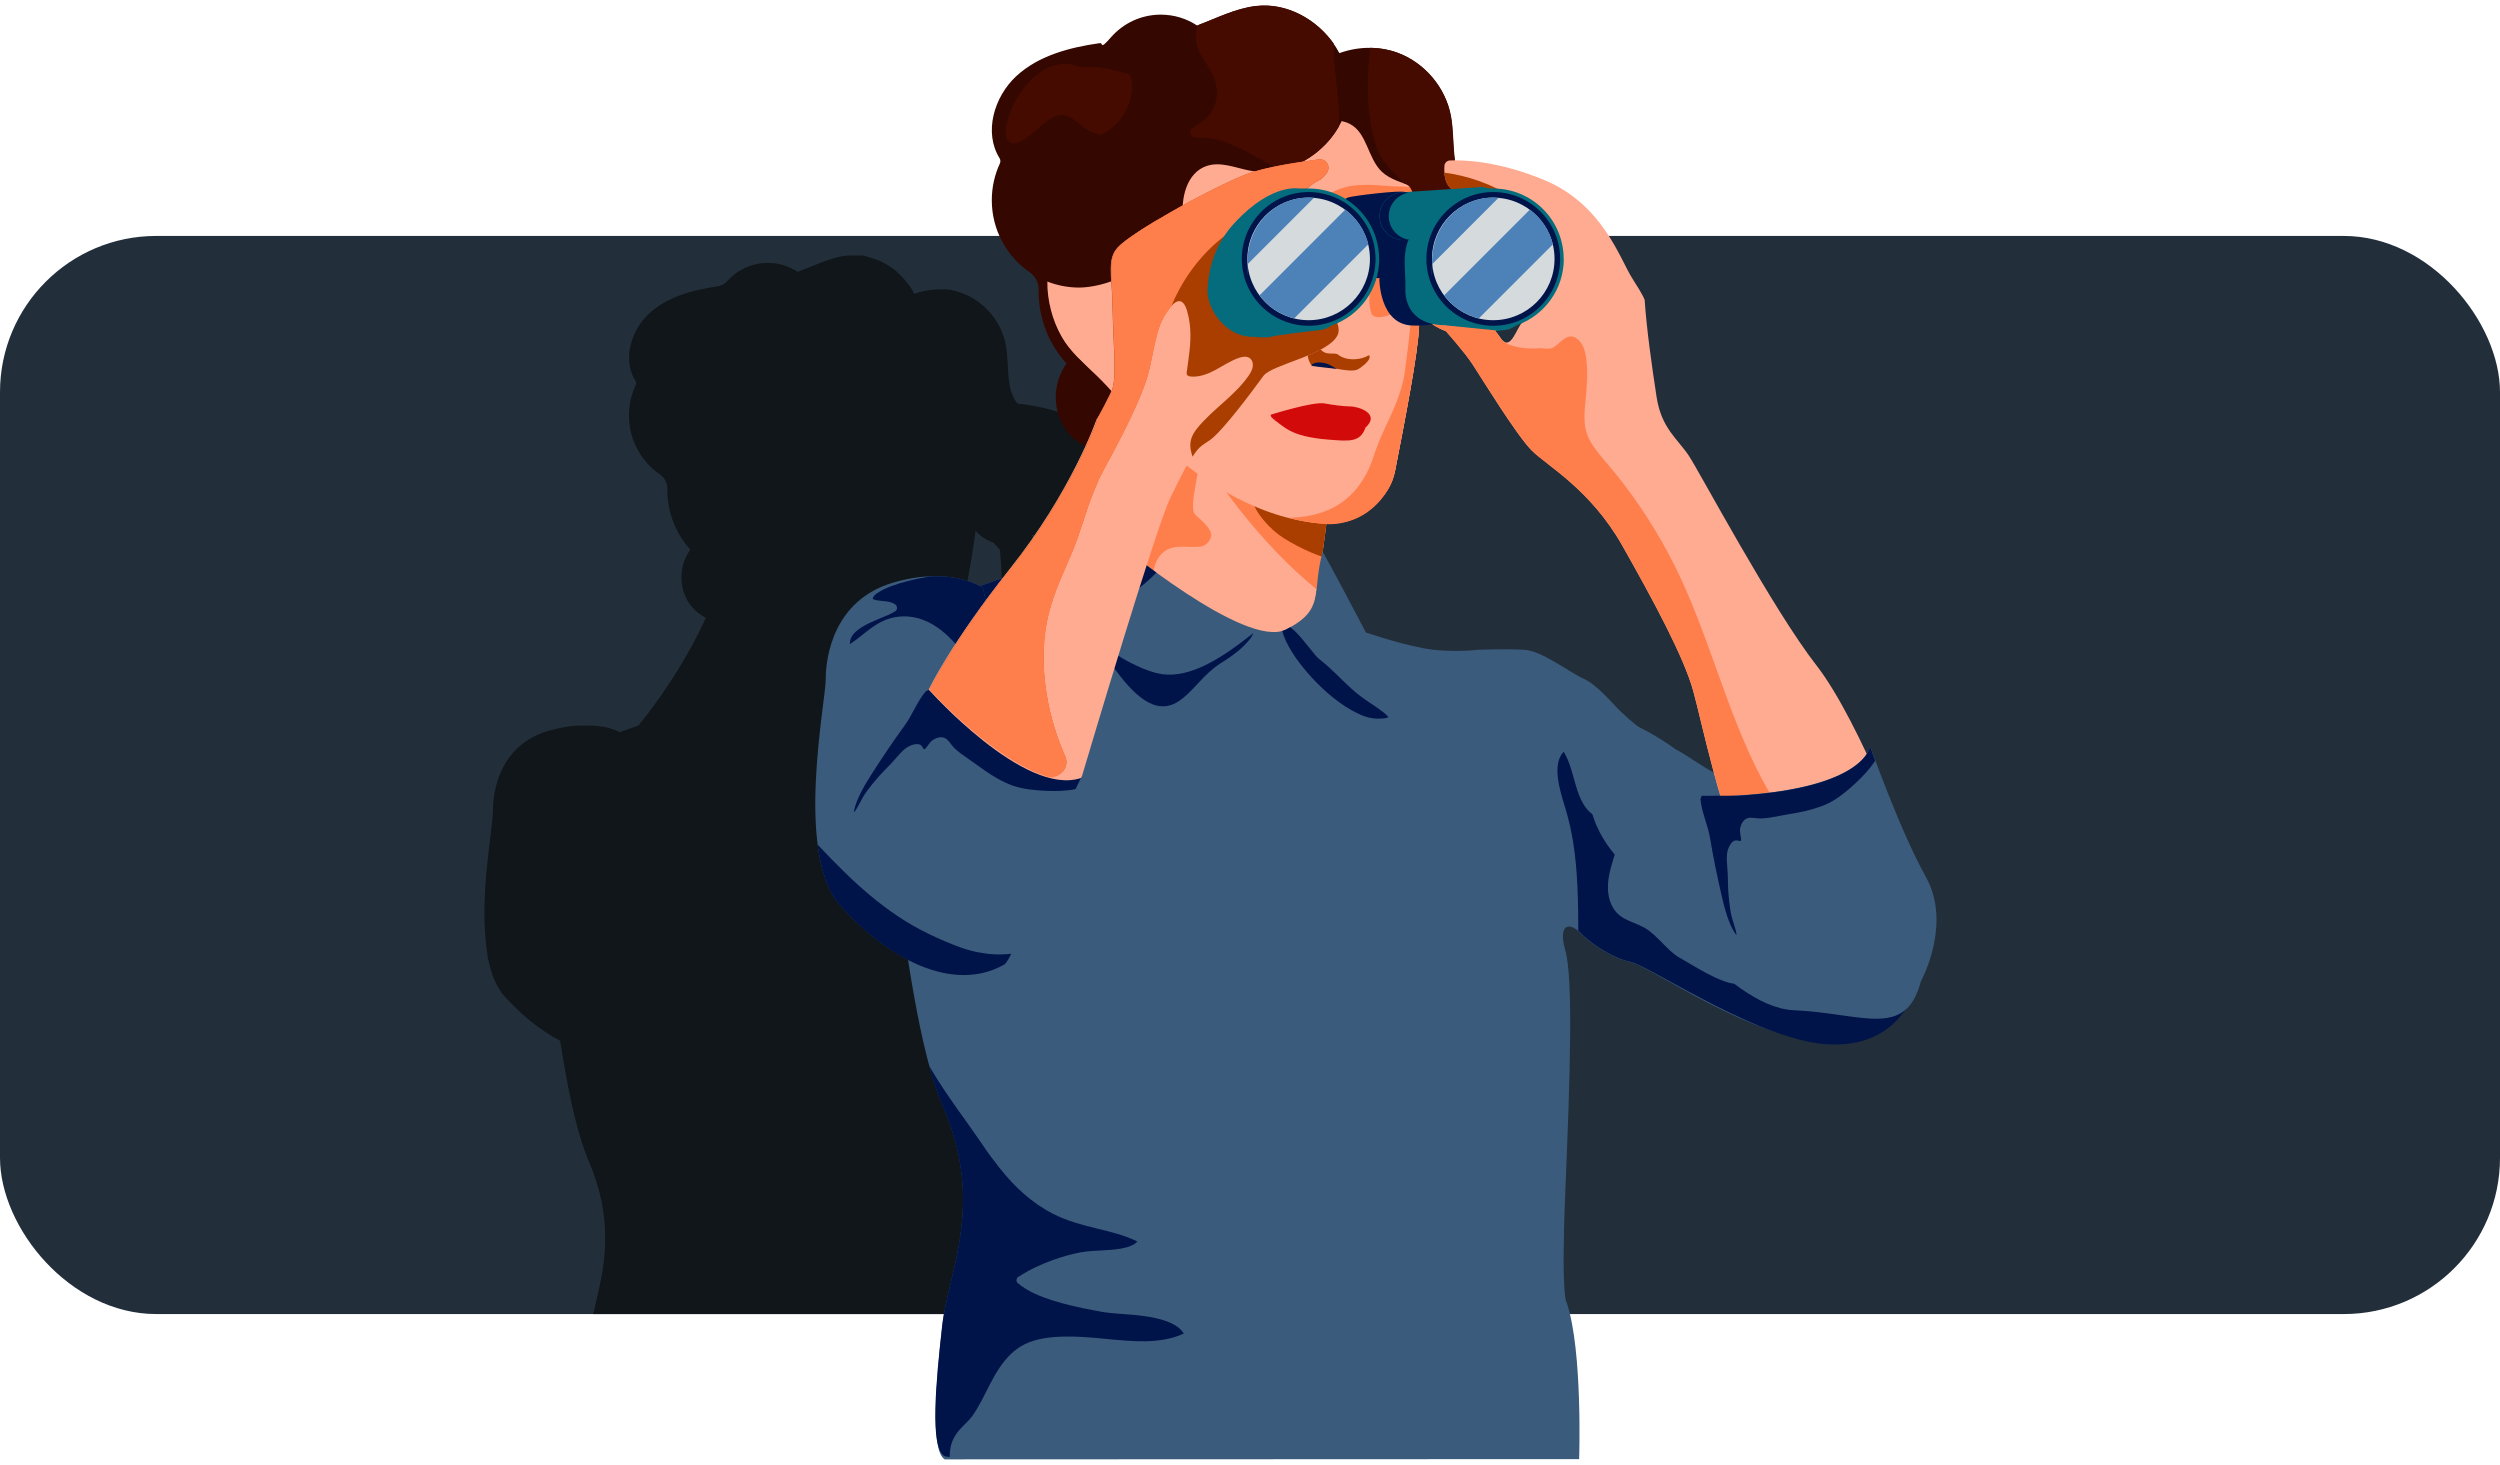 <svg width="128" height="75" viewBox="0 0 128 75" fill="none" xmlns="http://www.w3.org/2000/svg">
<rect y="12.08" width="128" height="55.2" rx="8" fill="#222F3B"/>
<path d="M44.137 13.08C44.162 13.092 44.187 13.092 44.212 13.092C44.224 13.105 44.243 13.104 44.261 13.104C44.286 13.11 44.312 13.123 44.337 13.123C44.355 13.136 44.368 13.135 44.386 13.135C44.43 13.148 44.467 13.154 44.505 13.166C44.523 13.173 44.542 13.185 44.56 13.185C44.585 13.191 44.604 13.197 44.623 13.204C44.641 13.21 44.666 13.223 44.685 13.223C44.704 13.229 44.722 13.242 44.741 13.242C44.766 13.248 44.784 13.266 44.809 13.266C44.828 13.272 44.84 13.285 44.859 13.285C44.884 13.291 44.903 13.31 44.927 13.31C44.946 13.316 44.965 13.329 44.977 13.329C45.002 13.341 45.021 13.347 45.045 13.36C45.064 13.366 45.065 13.366 45.089 13.378L45.164 13.415C45.17 13.422 45.182 13.434 45.195 13.434C45.226 13.453 45.251 13.466 45.276 13.478H45.289C45.425 13.553 45.55 13.633 45.674 13.72C45.706 13.739 45.73 13.764 45.761 13.783L45.774 13.795C45.799 13.814 45.83 13.833 45.855 13.858L45.867 13.87C45.892 13.895 45.923 13.914 45.948 13.945C45.973 13.97 46.004 13.994 46.029 14.019C46.234 14.212 46.415 14.418 46.577 14.648C46.664 14.772 46.745 14.903 46.813 15.04C47.224 14.89 47.666 14.816 48.101 14.816H48.419C48.456 14.828 48.487 14.829 48.524 14.829H48.574C48.605 14.829 48.636 14.84 48.668 14.84C48.686 14.853 48.705 14.853 48.723 14.853C48.754 14.859 48.779 14.871 48.81 14.872C48.835 14.878 48.854 14.89 48.879 14.89C48.903 14.896 48.929 14.909 48.954 14.909C48.985 14.915 49.01 14.934 49.041 14.934C49.059 14.94 49.078 14.952 49.096 14.953C49.146 14.971 49.19 14.984 49.24 15.002C50.385 15.413 51.275 16.465 51.499 17.666C51.685 18.68 51.468 19.875 52.096 20.666C52.849 20.734 53.932 20.933 55.208 21.468C55.22 21.474 55.239 21.487 55.252 21.487H55.27C56.757 21.568 57.983 22.738 58.138 24.212C58.468 24.791 58.687 25.301 58.88 25.6C59.389 26.385 59.396 26.499 59.396 26.502C59.477 27.716 59.694 29.247 59.893 30.566C60.092 31.885 60.777 32.328 61.256 33.049C61.742 33.772 64.785 39.502 66.627 41.867C68.475 44.231 70.759 50.275 71.157 51.519C71.499 52.577 71.873 54.133 70.479 55.315C70.442 55.352 70.404 55.383 70.361 55.415C70.317 55.446 70.279 55.476 70.236 55.507H70.223C70.18 55.538 70.137 55.564 70.093 55.595C70.081 55.608 70.068 55.607 70.068 55.607C70.024 55.638 69.981 55.663 69.937 55.688H69.925C69.876 55.713 69.832 55.744 69.782 55.769L69.876 55.887L69.863 55.974C69.857 55.98 69.844 55.993 69.832 55.993C69.813 56.005 69.794 56.018 69.769 56.031C69.775 56.13 69.776 56.223 69.757 56.31V56.391C69.745 56.397 69.745 56.416 69.745 56.416C69.733 56.428 69.732 56.439 69.732 56.441C69.72 56.453 69.719 56.466 69.719 56.466C69.719 56.477 69.71 56.489 69.708 56.491L69.688 56.509L69.669 56.528L69.651 56.547C69.582 56.616 69.477 56.672 69.328 56.721C69.309 56.734 69.296 56.734 69.278 56.734C69.259 56.746 69.247 56.747 69.228 56.747H69.215C69.197 56.759 69.184 56.758 69.166 56.758H69.153C69.134 56.771 69.122 56.771 69.103 56.771H69.091C69.079 56.783 69.06 56.784 69.042 56.784H68.127C68.015 56.796 67.896 56.796 67.765 56.796C65.332 56.833 61.524 54.481 59.869 53.623C59.844 53.61 59.813 53.591 59.788 53.579C59.769 53.566 59.744 53.56 59.725 53.547C59.719 53.535 59.707 53.535 59.707 53.535C59.688 53.523 59.664 53.517 59.645 53.504H59.626C59.607 53.492 59.594 53.479 59.576 53.479C59.57 53.467 59.552 53.466 59.551 53.466C59.539 53.454 59.532 53.455 59.52 53.455C59.508 53.448 59.49 53.435 59.477 53.435H59.464C59.452 53.423 59.433 53.411 59.415 53.411H59.402L59.302 53.373H59.29C59.259 53.361 59.233 53.348 59.209 53.348C59.035 53.311 58.854 53.249 58.673 53.174C58.58 53.137 58.487 53.093 58.4 53.049C58.35 53.025 58.294 52.994 58.245 52.969C58.096 52.882 57.946 52.795 57.809 52.702C57.766 52.671 57.722 52.639 57.678 52.608C57.417 52.421 57.205 52.234 57.068 52.091C57.049 52.066 57.025 52.047 57.006 52.029C56.645 51.705 56.154 51.724 56.471 52.863C56.764 53.927 56.688 57.319 56.533 61.32V61.345C56.527 61.513 56.514 61.681 56.514 61.849V61.873C56.508 62.035 56.496 62.197 56.496 62.359V62.427C56.489 62.589 56.477 62.751 56.477 62.913V62.932C56.446 63.741 56.427 64.407 56.415 64.96V65.887C56.417 66.59 56.44 67.019 56.466 67.28H30.372C30.399 67.164 30.426 67.046 30.453 66.927C30.465 66.865 30.484 66.802 30.497 66.74C30.509 66.721 30.508 66.703 30.508 66.684C30.521 66.622 30.54 66.554 30.552 66.492C30.565 66.43 30.584 66.366 30.596 66.304C30.621 66.199 30.646 66.087 30.671 65.975C30.695 65.869 30.72 65.763 30.739 65.658C30.782 65.446 30.826 65.228 30.857 65.004C30.869 64.911 30.882 64.817 30.894 64.724C30.9 64.674 30.914 64.63 30.914 64.581C30.951 64.245 30.982 63.896 30.982 63.541C30.988 63.181 30.975 62.813 30.938 62.427C30.901 62.104 30.851 61.762 30.776 61.414C30.639 60.773 30.428 60.094 30.111 59.378C30.086 59.329 30.067 59.279 30.042 59.223V59.198C30.017 59.142 29.992 59.086 29.973 59.03V59.017C29.463 57.679 29.04 55.595 28.679 53.287C27.653 52.758 26.669 51.942 25.835 51.015C25.804 50.978 25.773 50.94 25.742 50.903C25.729 50.89 25.723 50.878 25.71 50.866C25.686 50.841 25.668 50.809 25.649 50.785C25.637 50.766 25.63 50.753 25.618 50.735C25.605 50.704 25.587 50.679 25.568 50.654C25.555 50.641 25.549 50.623 25.537 50.604C25.518 50.579 25.499 50.548 25.487 50.523C25.474 50.504 25.468 50.486 25.456 50.467C25.443 50.436 25.424 50.411 25.412 50.38C25.405 50.362 25.387 50.342 25.387 50.324C25.375 50.293 25.356 50.262 25.343 50.231C25.331 50.219 25.319 50.2 25.319 50.181C25.306 50.144 25.287 50.112 25.275 50.075C25.269 50.062 25.257 50.044 25.256 50.032C25.238 49.982 25.219 49.938 25.201 49.888V49.876C25.163 49.77 25.125 49.658 25.094 49.546V49.515C25.082 49.472 25.07 49.428 25.057 49.378C25.045 49.366 25.044 49.347 25.044 49.334C25.032 49.291 25.027 49.247 25.014 49.204C25.002 49.191 25.002 49.173 25.002 49.161C24.989 49.117 24.97 49.066 24.97 49.023V48.98C24.964 48.93 24.946 48.886 24.946 48.836V48.799C24.94 48.75 24.921 48.7 24.921 48.644V48.619C24.522 45.874 25.238 42.477 25.238 41.481C25.238 40.485 25.599 38.158 28.057 37.423C28.698 37.237 29.264 37.15 29.75 37.15H30.434C30.459 37.162 30.484 37.163 30.508 37.163H30.54C30.596 37.169 30.639 37.187 30.689 37.187H30.733C30.758 37.199 30.776 37.2 30.801 37.2H30.838C30.863 37.2 30.882 37.212 30.907 37.212H30.925C30.969 37.219 31.013 37.231 31.056 37.244H31.087C31.106 37.25 31.125 37.262 31.143 37.262C31.155 37.275 31.162 37.275 31.174 37.275C31.193 37.281 31.212 37.294 31.231 37.294H31.25C31.281 37.306 31.318 37.318 31.349 37.331H31.374C31.386 37.337 31.405 37.349 31.418 37.349C31.423 37.361 31.44 37.362 31.442 37.362C31.461 37.368 31.474 37.38 31.486 37.38H31.505C31.529 37.393 31.554 37.399 31.573 37.412C31.585 37.424 31.586 37.423 31.598 37.423C31.61 37.424 31.616 37.436 31.628 37.436C31.641 37.449 31.654 37.449 31.654 37.449C31.66 37.46 31.676 37.461 31.678 37.461C31.691 37.474 31.691 37.473 31.704 37.473C31.716 37.473 31.735 37.486 31.735 37.486C32.052 37.368 32.376 37.256 32.693 37.144C32.792 37.02 32.892 36.895 32.992 36.764C33.073 36.658 33.153 36.558 33.234 36.453C33.246 36.428 33.265 36.409 33.284 36.384V36.373C33.34 36.298 33.403 36.217 33.459 36.142C33.477 36.123 33.489 36.104 33.502 36.085C33.508 36.073 33.521 36.061 33.521 36.061C33.577 35.986 33.633 35.905 33.689 35.831C33.702 35.812 33.72 35.787 33.732 35.768C33.794 35.687 33.851 35.607 33.907 35.526C33.913 35.514 33.931 35.501 33.931 35.489V35.476C33.987 35.389 34.05 35.308 34.106 35.221C34.112 35.209 34.124 35.202 34.125 35.19C34.187 35.103 34.248 35.009 34.304 34.922C34.317 34.922 34.317 34.91 34.317 34.91C34.379 34.816 34.435 34.723 34.498 34.629C34.56 34.53 34.622 34.437 34.678 34.343C34.759 34.213 34.84 34.075 34.92 33.945C34.952 33.883 34.99 33.821 35.027 33.758C35.033 33.752 35.044 33.735 35.045 33.734C35.195 33.479 35.331 33.236 35.456 32.999C35.742 32.477 35.966 32.01 36.14 31.63C35.817 31.469 35.531 31.232 35.319 30.94C34.734 30.131 34.747 28.942 35.344 28.145C34.685 27.423 34.267 26.471 34.186 25.488C34.167 25.333 34.168 25.301 34.168 25.015C34.167 24.729 34.031 24.461 33.794 24.299C32.83 23.634 32.202 22.526 32.202 21.269C32.202 20.715 32.326 20.193 32.544 19.726C32.581 19.651 32.574 19.57 32.531 19.502C31.859 18.419 32.301 16.913 33.241 16.048C34.18 15.184 35.481 14.841 36.744 14.661C36.924 14.63 37.099 14.548 37.223 14.405C37.733 13.826 38.48 13.46 39.314 13.46C39.88 13.46 40.404 13.627 40.845 13.919C41.262 13.764 41.667 13.584 42.078 13.428C42.127 13.416 42.171 13.397 42.22 13.378C42.233 13.366 42.239 13.366 42.252 13.366C42.295 13.353 42.332 13.335 42.376 13.323C42.388 13.31 42.407 13.31 42.419 13.31C42.457 13.298 42.495 13.285 42.532 13.273C42.55 13.267 42.569 13.253 42.587 13.253C42.619 13.241 42.656 13.223 42.687 13.223C42.712 13.217 42.731 13.204 42.755 13.204C42.786 13.191 42.811 13.179 42.842 13.179C42.867 13.173 42.899 13.161 42.923 13.161C42.948 13.154 42.974 13.142 42.999 13.142C43.036 13.136 43.067 13.123 43.104 13.123C43.123 13.111 43.141 13.111 43.16 13.111C43.216 13.105 43.266 13.092 43.322 13.092C43.359 13.08 43.403 13.08 43.446 13.08H44.137ZM52.127 29.433V29.483C52.09 29.738 52.047 29.988 51.997 30.243V30.28C51.947 30.541 51.891 30.796 51.835 31.051V31.07C51.772 31.331 51.711 31.593 51.642 31.854C51.48 32.483 51.3 33.105 51.107 33.721C50.827 34.623 50.677 35.662 49.993 36.303C49.116 37.13 47.027 37.281 46.894 37.417C47.389 38.339 47.919 39.34 47.926 39.353C47.926 39.353 49.117 39.777 50.27 40.008L50.26 39.994C51.408 40.222 52.599 40.071 52.619 40.069C52.619 40.069 53.783 40.032 54.554 40.069C55.326 40.106 56.49 41.039 57.106 41.307C57.723 41.573 58.865 42.98 58.885 43.005C58.885 43.005 60.086 43.777 60.354 44.126C60.628 44.468 61.207 44.393 61.207 44.393C61.437 44.555 61.673 44.711 61.91 44.86C61.705 44.026 61.549 43.33 61.419 42.876C61.213 42.154 60.777 41.176 60.223 40.075C59.701 39.042 59.072 37.897 58.425 36.758C57.928 35.875 57.355 35.183 56.807 34.629C56.677 34.499 56.539 34.369 56.409 34.251L56.39 34.231C56.316 34.163 56.234 34.094 56.16 34.026C55.986 33.87 55.812 33.734 55.65 33.603C55.569 33.541 55.494 33.478 55.419 33.422C55.09 33.167 54.816 32.955 54.635 32.775C54.393 32.538 54.038 32.047 53.665 31.505C53.602 31.418 53.54 31.325 53.478 31.232L53.291 30.952C53.26 30.908 53.229 30.858 53.198 30.815C52.98 30.491 52.78 30.174 52.606 29.9L52.532 29.789C52.463 29.677 52.395 29.57 52.339 29.483C52.264 29.365 52.202 29.272 52.159 29.204C52.153 29.278 52.14 29.359 52.127 29.433ZM49.949 27.174C49.868 27.871 49.706 28.824 49.526 29.82C49.514 29.845 49.513 29.869 49.513 29.894C49.488 30.018 49.47 30.137 49.445 30.261C49.433 30.286 49.433 30.311 49.433 30.335C49.408 30.454 49.389 30.573 49.364 30.691C49.364 30.716 49.352 30.74 49.352 30.765C49.327 30.883 49.309 31.008 49.284 31.127C49.253 31.276 49.227 31.431 49.196 31.581C49.184 31.649 49.171 31.717 49.159 31.786C49.103 32.059 49.053 32.321 49.004 32.57C48.997 32.607 48.978 32.644 48.978 32.675V32.706C48.972 32.731 48.96 32.75 48.96 32.775C48.947 32.781 48.948 32.794 48.948 32.806V32.837C48.935 32.85 48.935 32.862 48.935 32.874C48.923 32.887 48.922 32.893 48.922 32.906V32.924C48.916 32.949 48.898 32.968 48.898 32.999C48.886 33.031 48.872 33.061 48.86 33.092V33.105L48.823 33.18V33.199L48.786 33.273V33.286C48.705 33.435 48.605 33.572 48.5 33.696C48.462 33.733 48.431 33.771 48.393 33.808C48.356 33.845 48.319 33.883 48.282 33.915C48.269 33.927 48.25 33.939 48.238 33.952C47.622 34.661 46.813 34.779 46.409 34.791H46.34C46.279 34.804 46.248 34.804 46.247 34.804H46.147V35.252C46.147 35.29 46.134 35.333 46.134 35.371V35.663C46.122 35.743 46.11 35.831 46.097 35.917V35.998C46.128 36.042 46.166 36.104 46.21 36.185L46.145 36.197C46.422 36.237 46.852 36.277 47.728 36.148C50.03 35.818 50.179 33.871 50.683 32.701C50.907 32.184 51.051 31.686 51.144 31.201C51.343 30.162 51.287 29.178 51.2 28.158C51.012 27.946 50.878 27.793 50.871 27.785C50.871 27.785 50.291 27.598 49.949 27.174ZM53.036 27.66C53.092 27.734 53.148 27.797 53.191 27.859C53.311 28.015 53.386 28.12 53.39 28.127C53.403 28.145 53.422 28.164 53.434 28.183C53.445 28.183 53.447 28.193 53.447 28.195C53.453 28.207 53.466 28.221 53.478 28.233L53.49 28.245C53.521 28.276 53.553 28.307 53.578 28.338C53.59 28.351 53.602 28.357 53.615 28.37C53.64 28.388 53.671 28.407 53.696 28.425C53.814 28.5 53.926 28.506 54.025 28.475H54.038L54.1 28.488C54.187 28.463 54.268 28.401 54.349 28.332C54.362 28.32 54.38 28.3 54.38 28.263V27.579C53.87 27.56 53.279 27.46 52.812 27.392C52.893 27.485 52.967 27.579 53.036 27.66Z" fill="#101619"/>
<path d="M71.901 6.647C71.007 3.957 67.283 1.463 64.404 3.16C61.596 4.816 57.348 5.305 56.712 13.732C56.67 13.85 56.628 13.976 56.6 14.095C56.391 13.487 55.713 11.971 54.267 12.732C52.478 13.676 54.176 17.588 55.21 18.343C55.461 18.525 55.957 19.111 56.649 19.894C56.74 22.353 56.824 24.47 56.824 24.47L57.383 31.904C57.383 31.904 64.796 35.398 65.837 35.398C66.878 35.398 67.835 27.391 67.905 26.818H68.031C68.031 26.818 68.101 26.818 68.219 26.79C68.716 26.776 69.701 26.636 70.448 25.77C70.902 25.372 71.28 24.827 71.426 24.086C71.894 21.683 72.607 18.049 72.649 16.729C72.698 15.408 72.789 9.33 71.894 6.64H71.901V6.647Z" fill="#FFAB92"/>
<path d="M60.548 33.288C60.115 32.645 59.73 31.974 59.43 31.255C59.192 30.682 58.997 30.046 59.039 29.417C59.081 28.816 59.402 28.18 60.038 28.041C60.457 27.943 60.883 28.027 61.302 27.999C61.456 27.999 61.631 27.964 61.749 27.866C61.896 27.747 62.036 27.545 62.008 27.342C61.98 27.153 61.84 26.979 61.715 26.846C61.554 26.664 61.365 26.511 61.191 26.343C60.771 25.931 61.701 23.464 61.295 23.038C60.485 22.172 59.521 23.01 58.857 22.025C58.542 21.564 57.131 21.368 56.824 20.907C56.775 20.837 56.726 20.76 56.677 20.69C56.754 22.794 56.824 24.477 56.824 24.477L57.383 31.911C57.383 31.911 58.871 32.617 60.611 33.386C60.59 33.351 60.569 33.323 60.541 33.288H60.548Z" fill="#FF7F4C"/>
<path d="M71.901 6.647C71.007 3.957 67.283 1.463 64.405 3.16C61.596 4.816 57.348 5.305 56.712 13.732C56.67 13.85 56.628 13.976 56.6 14.095C56.391 13.487 55.713 11.971 54.267 12.732C53.205 13.291 53.533 15.22 54.057 16.589C55.524 17.337 56.663 18.084 57.851 19.223C59.067 20.383 60.17 21.655 61.254 22.94C61.281 22.975 61.295 23.003 61.302 23.038C61.966 24.072 62.672 25.085 63.433 26.056C64.621 27.559 65.935 28.977 67.423 30.186C67.695 28.523 67.884 27.056 67.912 26.825H68.038C68.038 26.825 68.108 26.825 68.226 26.797C68.722 26.783 69.708 26.643 70.455 25.777C70.909 25.379 71.287 24.834 71.433 24.093C71.901 21.69 72.614 18.056 72.656 16.736C72.705 15.415 72.796 9.337 71.901 6.647Z" fill="#FF7F4C"/>
<path d="M70.902 24.456C70.162 24.268 69.372 24.247 68.611 24.275C67.06 24.324 65.467 24.652 64.104 25.421C64.132 25.882 64.425 26.315 64.719 26.657C65.012 27.007 65.355 27.321 65.746 27.566C66.186 27.838 66.647 28.083 67.123 28.285C67.304 28.362 67.493 28.439 67.688 28.502C67.814 27.622 67.898 26.979 67.912 26.832H68.038C68.038 26.832 68.108 26.832 68.226 26.804C68.722 26.79 69.708 26.65 70.455 25.784C70.805 25.477 71.105 25.085 71.294 24.582C71.168 24.54 71.042 24.498 70.909 24.463V24.449L70.902 24.456Z" fill="#A93E00"/>
<path d="M57.145 27.719C57.145 27.719 44.527 31.429 44.743 32.91C44.953 34.392 46.015 51.461 48.244 56.547C50.473 61.634 48.565 65.029 48.244 67.887C47.922 70.752 47.629 74.273 48.37 74.72L80.852 74.706C80.852 74.706 81.04 69.159 80.223 66.72C80.223 66.72 79.909 66.622 80.146 60.935C80.384 55.248 80.558 50.14 80.146 48.673C79.734 47.206 80.433 47.262 80.873 47.737C81.313 48.205 82.431 49.029 83.486 49.26C84.541 49.497 89.793 53.294 93.315 53.238C96.836 53.183 96.041 52.663 96.51 51.23C96.978 49.791 89.704 40.638 89.704 40.638C89.704 40.638 88.188 39.89 86.735 38.94C85.281 37.99 86.036 38.577 85.652 38.507C85.267 38.437 85.233 38.381 85.086 38.2C84.939 38.018 84.513 37.683 84.129 37.403C83.744 37.124 83.102 36.586 82.661 36.103C82.221 35.621 81.558 34.958 81.131 34.776C80.377 34.448 78.965 33.316 78.029 33.267C77.093 33.218 75.674 33.267 75.674 33.267C75.674 33.267 74.214 33.456 72.803 33.176C71.391 32.897 69.931 32.38 69.931 32.38C69.931 32.38 67.954 28.6 67.723 28.264C67.136 30.283 67.912 31.199 65.837 32.233C63.769 33.267 57.145 27.719 57.145 27.719Z" fill="#3B5B7C"/>
<path d="M45.533 41.428C46.057 39.8 46.826 38.248 47.874 36.893C48.453 36.139 49.11 35.447 49.837 34.839C50.64 34.161 51.514 33.609 52.436 33.12C53.414 32.603 54.42 32.156 55.419 31.688C56.363 31.248 57.334 30.821 58.179 30.214C58.557 29.941 58.892 29.641 59.206 29.319C58.005 28.446 57.145 27.719 57.145 27.719C57.145 27.719 44.527 31.429 44.743 32.91C44.834 33.553 45.086 37.152 45.526 41.421H45.533V41.428Z" fill="#00144A"/>
<path d="M52.15 65.372C52.688 65.015 53.275 64.743 53.875 64.526C54.343 64.359 54.833 64.212 55.322 64.121C55.713 64.051 56.111 64.037 56.509 64.016C56.894 63.995 57.292 63.967 57.662 63.87C57.893 63.807 58.095 63.723 58.235 63.562C57.585 63.248 56.88 63.073 56.181 62.905C55.406 62.717 54.637 62.514 53.924 62.151C52.827 61.592 51.926 60.753 51.171 59.789C50.417 58.825 50.445 58.797 50.088 58.294C49.725 57.77 49.355 57.253 48.984 56.736C48.488 56.03 47.999 55.311 47.566 54.563C47.776 55.339 47.999 56.016 48.237 56.554C50.466 61.641 48.558 65.036 48.237 67.894C47.916 70.759 47.601 74.098 48.342 74.546C48.377 74.567 48.474 74.588 48.628 74.601C48.628 74.462 48.628 74.322 48.656 74.189C48.705 73.819 48.88 73.49 49.124 73.211C49.348 72.953 49.613 72.743 49.809 72.463C49.977 72.219 50.123 71.96 50.263 71.702C50.822 70.633 51.332 69.375 52.485 68.816C53.107 68.516 53.84 68.446 54.525 68.432C55.245 68.418 55.964 68.488 56.684 68.558C57.977 68.677 59.402 68.837 60.611 68.278C60.359 67.866 59.828 67.656 59.367 67.538C58.794 67.384 58.193 67.328 57.606 67.286C57.348 67.265 57.089 67.251 56.838 67.223C56.551 67.195 56.258 67.139 55.978 67.084C55.273 66.951 54.574 66.797 53.889 66.581C53.261 66.378 52.618 66.126 52.108 65.693C51.996 65.602 52.045 65.428 52.15 65.358V65.372Z" fill="#00144A"/>
<path d="M65.648 32.295C65.746 32.666 65.921 33.015 66.123 33.343C66.403 33.798 66.731 34.21 67.081 34.601C67.786 35.377 68.618 36.11 69.575 36.557C69.966 36.739 70.329 36.823 70.756 36.788C70.868 36.788 70.986 36.767 71.091 36.718C71.091 36.718 71.091 36.704 71.077 36.697C71.077 36.697 71.056 36.669 71.049 36.669C70.979 36.592 70.909 36.529 70.826 36.467C70.455 36.173 70.029 35.929 69.645 35.635C69.03 35.167 68.52 34.587 67.947 34.077C67.8 33.944 67.64 33.833 67.5 33.707C67.409 33.63 67.339 33.532 67.262 33.441C67.074 33.218 66.892 32.98 66.703 32.757C66.515 32.533 66.319 32.309 66.088 32.135C66.075 32.135 66.067 32.121 66.061 32.114C65.984 32.156 65.914 32.191 65.837 32.233C65.76 32.275 65.648 32.302 65.648 32.302V32.295Z" fill="#00144A"/>
<path d="M59.479 34.511C59.046 34.448 58.619 34.28 58.228 34.099C57.55 33.791 56.929 33.393 56.363 32.918C56.16 32.75 55.964 32.582 55.755 32.436C56.216 32.995 56.607 33.617 57.033 34.196C57.48 34.797 57.97 35.426 58.598 35.845C59.15 36.209 59.73 36.292 60.31 35.929C60.715 35.671 61.051 35.3 61.372 34.951C61.715 34.581 62.071 34.231 62.497 33.959C62.923 33.693 63.336 33.414 63.692 33.057C64.048 32.701 64.055 32.645 64.181 32.408C63.699 32.785 63.217 33.155 62.7 33.491C62.05 33.91 61.344 34.294 60.583 34.462C60.219 34.539 59.856 34.567 59.486 34.518H59.479V34.511Z" fill="#00144A"/>
<path d="M50.326 30.102C50.326 30.102 48.698 28.949 45.708 29.836C42.717 30.73 42.277 33.567 42.277 34.769C42.277 35.971 40.67 43.747 43.032 46.374C45.393 49.001 48.754 50.888 51.43 49.364C51.43 49.364 51.849 49.099 52.639 46.423C53.428 43.747 55.419 39.702 55.419 39.702C55.419 39.702 53.742 41.015 48.908 36.655L47.44 35.391C47.44 35.391 51.115 35.964 50.955 34.077C50.794 32.191 50.326 30.088 50.326 30.088V30.102Z" fill="#3B5B7C"/>
<path d="M47.552 35.307C47.552 35.356 47.433 35.356 47.391 35.405C46.972 35.894 46.693 36.642 46.308 37.159C45.701 37.99 45.128 38.849 44.576 39.716C44.338 40.093 44.108 40.477 43.933 40.883C43.835 41.106 43.751 41.351 43.716 41.595C43.807 41.498 43.877 41.386 43.933 41.274C44.073 41.036 44.184 40.785 44.345 40.561C44.555 40.275 44.778 39.995 45.016 39.73C45.26 39.457 45.533 39.206 45.77 38.933C45.959 38.724 46.134 38.5 46.357 38.325C46.469 38.242 46.588 38.179 46.721 38.137C46.84 38.102 47.007 38.067 47.119 38.137C47.217 38.186 47.231 38.284 47.301 38.353C47.322 38.374 47.301 38.381 47.349 38.353C47.426 38.297 47.482 38.2 47.538 38.123C47.608 38.032 47.678 37.941 47.776 37.878C47.95 37.773 48.202 37.69 48.398 37.801C48.593 37.913 48.705 38.151 48.866 38.304C49.096 38.521 49.362 38.71 49.62 38.884C49.879 39.059 50.13 39.248 50.389 39.429C50.843 39.744 51.318 40.03 51.835 40.219C52.394 40.415 52.981 40.464 53.568 40.491C54.071 40.512 54.581 40.505 55.07 40.401C55.273 39.967 55.405 39.709 55.405 39.709C55.405 39.709 53.728 41.022 48.894 36.663L47.552 35.307Z" fill="#00144A"/>
<path d="M50.962 34.091C50.801 32.205 50.333 30.102 50.333 30.102C50.333 30.102 49.411 29.445 47.678 29.508H47.657C47.629 29.508 47.608 29.508 47.58 29.522C47.524 29.522 47.475 29.536 47.419 29.55C47.294 29.57 47.168 29.599 47.042 29.619C46.728 29.682 46.42 29.759 46.113 29.85C45.819 29.941 45.526 30.039 45.253 30.171C45.135 30.234 45.016 30.297 44.904 30.374C44.855 30.409 44.89 30.374 44.848 30.416C44.827 30.43 44.813 30.451 44.792 30.465C44.778 30.479 44.757 30.5 44.743 30.521C44.743 30.521 44.743 30.535 44.729 30.542C44.729 30.556 44.708 30.577 44.701 30.591C44.701 30.591 44.688 30.626 44.688 30.633V30.646V30.668C44.701 30.668 44.729 30.689 44.729 30.689C44.785 30.716 44.855 30.73 44.918 30.737C45.212 30.793 45.568 30.765 45.826 30.94C45.959 31.031 45.966 31.22 45.826 31.303C45.631 31.422 45.421 31.513 45.212 31.597C44.771 31.785 44.303 31.96 43.919 32.254C43.653 32.456 43.507 32.694 43.514 32.98C44.094 32.603 44.583 32.086 45.212 31.792C45.875 31.485 46.637 31.485 47.315 31.757C47.936 32.009 48.453 32.442 48.894 32.938C49.355 33.455 49.746 34.035 50.13 34.608C50.242 34.769 50.354 34.937 50.466 35.097C50.808 34.888 51.018 34.566 50.976 34.077L50.962 34.091Z" fill="#00144A"/>
<path d="M50.116 48.764C49.515 48.652 48.95 48.436 48.391 48.198C47.818 47.953 47.252 47.681 46.714 47.374C45.687 46.78 44.743 46.046 43.87 45.249C43.43 44.851 43.011 44.432 42.591 44.006C42.375 43.782 42.165 43.559 41.949 43.335C41.921 43.3 41.886 43.272 41.858 43.237C42.019 44.516 42.368 45.655 43.032 46.388C45.393 49.016 48.754 50.902 51.43 49.379C51.43 49.379 51.549 49.302 51.779 48.834H51.744C51.199 48.897 50.654 48.869 50.116 48.764Z" fill="#00144A"/>
<path d="M56.719 13.592C56.705 13.752 56.488 13.794 56.419 13.648C56.09 12.97 55.426 12.118 54.267 12.732C52.478 13.676 54.176 17.588 55.21 18.343C56.244 19.098 61.246 26.546 68.031 26.825C68.031 26.825 70.951 26.497 71.426 24.093C71.894 21.69 72.607 18.056 72.649 16.736C72.698 15.415 72.789 9.337 71.894 6.647C71 3.957 67.276 1.463 64.398 3.16C61.603 4.809 57.383 5.298 56.719 13.592Z" fill="#FFAB92"/>
<path d="M71.936 18.972C71.832 19.789 71.538 20.537 71.203 21.285C71.028 21.662 70.847 22.032 70.686 22.416C70.525 22.78 70.399 23.15 70.274 23.52C69.882 24.659 69.128 25.637 68.003 26.112C67.353 26.392 66.654 26.497 65.949 26.511C66.626 26.685 67.325 26.811 68.038 26.839C68.038 26.839 69.847 26.944 70.958 25.232C71.133 24.96 71.238 24.764 71.315 24.533C71.391 24.303 71.391 24.261 71.433 24.086C71.902 21.683 72.614 18.049 72.656 16.729C72.684 15.932 72.733 13.41 72.565 10.944C72.293 11.768 72.195 12.649 72.216 13.536C72.23 13.969 72.272 14.402 72.279 14.836C72.279 15.297 72.279 15.758 72.244 16.219C72.181 17.141 72.055 18.049 71.936 18.965V18.972Z" fill="#FF7F4C"/>
<path d="M67.591 16.736C67.57 16.827 67.556 16.924 67.542 17.015H67.584C67.653 16.994 67.716 16.959 67.779 16.896C67.87 16.806 67.912 16.75 67.975 16.645C68.003 16.596 68.031 16.54 68.059 16.491C67.905 16.589 67.751 16.68 67.584 16.75L67.591 16.736Z" fill="#FF7F4C"/>
<path d="M72.586 9.637C72.146 9.525 71.664 9.567 71.21 9.532C70.7 9.497 70.183 9.442 69.673 9.469C69.044 9.497 68.394 9.658 67.891 10.056C67.807 10.119 67.709 10.203 67.597 10.287C67.926 10.406 68.247 10.531 68.555 10.692C69.17 11.014 69.68 11.482 69.931 12.139C70.162 12.732 70.134 13.354 69.945 13.948C70.371 14.228 69.931 15.143 70.204 16.016C70.434 16.764 73.012 15.52 73.124 14.018C73.201 12.97 74.57 10.147 72.593 9.637H72.586Z" fill="#FF7F4C"/>
<path d="M76.247 11.475C76.226 11.147 76.163 10.804 75.982 10.532C75.765 10.21 75.409 10.015 75.136 9.735C74.214 8.785 74.522 7.241 74.277 5.934C74.004 4.474 72.921 3.196 71.524 2.692C70.581 2.35 69.519 2.378 68.576 2.72C67.772 1.197 66.053 0.114 64.321 0.31C63.266 0.429 62.301 0.932 61.295 1.309C60.757 0.953 60.121 0.75 59.43 0.75C58.417 0.75 57.508 1.197 56.887 1.903C56.265 2.609 56.523 2.175 56.3 2.21C54.763 2.427 53.176 2.846 52.038 3.894C50.899 4.949 50.354 6.78 51.178 8.1C51.227 8.184 51.234 8.282 51.192 8.373C50.927 8.946 50.78 9.582 50.78 10.252C50.78 11.783 51.549 13.131 52.722 13.941C53.009 14.137 53.176 14.465 53.176 14.808C53.176 15.15 53.176 15.192 53.197 15.381C53.295 16.576 53.798 17.735 54.609 18.616C53.882 19.587 53.868 21.033 54.581 22.018C55.294 23.003 56.677 23.437 57.823 23.045C57.858 23.15 57.97 23.206 58.067 23.171C58.514 23.031 58.787 22.542 58.857 22.032C58.633 21.844 58.417 21.634 58.207 21.424C57.494 20.712 56.873 19.929 56.146 19.23C55.503 18.616 54.783 18.001 54.336 17.211C53.889 16.422 53.61 15.367 53.624 14.416C54.127 14.612 54.679 14.724 55.259 14.724C55.839 14.724 56.754 14.528 57.39 14.186C57.627 14.333 57.851 14.5 58.074 14.675C58.459 14.976 58.843 15.283 59.213 15.604C59.423 15.786 59.626 15.975 59.814 16.177C59.933 16.303 60.136 16.289 60.233 16.142C60.583 15.618 60.876 15.08 60.981 14.472C61.17 13.396 60.729 12.32 60.583 11.245C60.436 10.162 60.757 8.827 61.798 8.492C62.511 8.261 63.259 8.596 63.992 8.736C65.886 9.106 67.884 7.919 68.695 6.2C68.834 6.235 68.974 6.27 69.1 6.34C70.001 6.787 70.022 8.107 70.756 8.799C71.629 9.617 73.383 9.421 73.613 10.727C73.627 10.825 73.634 10.93 73.634 11.028C73.578 12.537 72.852 14.85 72.677 16.506C74.564 15.94 76.387 13.445 76.268 11.482H76.24L76.247 11.475Z" fill="#340800"/>
<path d="M56.349 6.898C56.412 6.877 56.454 6.856 56.537 6.814C56.74 6.709 56.887 6.598 57.054 6.444C57.383 6.136 57.641 5.738 57.795 5.333C57.956 4.914 58.019 4.467 57.921 4.054C57.9 3.97 57.872 3.894 57.844 3.817C57.131 3.593 56.412 3.419 55.664 3.419H55.259C53.638 2.776 52.233 4.397 51.716 5.773C51.584 6.122 51.465 6.521 51.5 6.898C51.528 7.184 51.73 7.387 52.024 7.324C52.303 7.268 52.555 7.066 52.771 6.891C53.009 6.702 53.24 6.493 53.477 6.297C53.519 6.262 53.561 6.227 53.61 6.192C53.631 6.178 53.652 6.164 53.673 6.15C53.673 6.15 53.687 6.15 53.694 6.136C53.631 6.178 53.722 6.122 53.743 6.108C53.931 5.997 54.148 5.892 54.371 5.885C54.728 5.871 55.021 6.15 55.294 6.367C55.615 6.619 55.958 6.856 56.363 6.898H56.349Z" fill="#450B00"/>
<path d="M68.317 3.321C68.296 2.965 68.289 2.601 68.289 2.238C67.402 0.973 65.872 0.128 64.321 0.303C63.273 0.421 62.309 0.917 61.316 1.295C61.191 1.714 61.191 2.161 61.379 2.573C61.533 2.909 61.75 3.209 61.938 3.531C62.141 3.88 62.288 4.264 62.309 4.669C62.33 5.145 62.169 5.557 61.903 5.899C61.77 6.074 61.414 6.332 61.058 6.563C60.841 6.703 60.939 7.038 61.198 7.038C61.456 7.038 61.889 7.052 62.085 7.094C62.343 7.143 62.595 7.213 62.853 7.31C63.398 7.52 63.916 7.8 64.419 8.086C64.796 8.303 65.173 8.526 65.571 8.694C66.801 8.414 67.912 7.583 68.541 6.486C68.625 5.445 68.387 4.292 68.331 3.321H68.317Z" fill="#450B00"/>
<path d="M71.853 9.372C72.083 9.456 72.153 9.532 72.216 9.63C72.412 9.952 72.439 10.343 72.314 10.692C72.139 11.167 71.964 11.482 72.439 13.089C72.621 13.704 72.572 15.87 72.67 16.498C73.152 16.247 75.737 16.869 76.261 11.475C76.296 11.146 76.177 10.804 75.996 10.532C75.779 10.21 75.423 10.015 75.15 9.735C74.228 8.785 74.536 7.241 74.291 5.934C74.019 4.474 72.936 3.195 71.538 2.692C71.098 2.532 70.63 2.455 70.155 2.448C70.071 3.174 70.029 3.901 70.036 4.635C70.05 5.662 70.169 6.703 70.532 7.667C70.791 8.359 71.371 8.834 71.86 9.372H71.853Z" fill="#450B00"/>
<path d="M68.555 21.082C68.296 21.068 68.89 21.34 68.646 21.298C68.408 21.256 68.205 21.242 67.695 21.298C67.43 21.326 65.411 21.62 65.152 21.438C65.746 21.815 65.998 22.346 67.996 22.507C69.079 22.591 69.631 22.661 69.91 21.906C69.896 21.955 69.086 21.11 68.548 21.089L68.555 21.082Z" fill="#D20A0A"/>
<path d="M65.054 21.236C65.054 21.236 67.241 20.544 67.821 20.656C68.206 20.726 68.772 20.809 69.142 20.809C69.512 20.809 70.728 21.159 69.896 21.913C69.896 21.913 69.261 21.571 68.122 21.487C66.983 21.403 65.117 21.851 65.054 21.236Z" fill="#D20A0A"/>
<path d="M67.549 17.4C67.465 17.763 67.647 18.099 68.094 18.099C68.541 18.099 68.45 18.134 68.604 18.224C69.058 18.497 69.708 18.413 70.057 18.203C70.085 18.182 70.127 18.203 70.127 18.238C70.127 18.315 70.127 18.434 69.854 18.672C69.561 18.923 69.442 18.972 69.198 18.972C68.716 18.972 67.723 18.741 67.43 18.678C67.276 18.678 67.15 18.706 67.144 18.706C66.738 18.078 67.046 17.582 67.549 17.4Z" fill="#A93E00"/>
<path d="M68.443 18.888C68.045 18.657 67.961 18.587 67.584 18.56C67.283 18.532 67.073 18.713 67.178 18.734C67.381 18.776 68.45 18.888 68.45 18.888H68.443Z" fill="#00144A"/>
<path d="M63.322 16.959C63.322 16.959 62.665 16.352 62.469 16.366C62.273 16.366 62.309 14.891 62.309 14.891C62.309 14.891 62.49 12.124 63.727 11.076C64.188 10.685 65.676 9.525 66.501 9.707C66.969 9.812 67.039 9.455 67.493 9.26C67.647 9.197 67.793 9.043 67.926 8.869C68.163 8.554 67.905 8.114 67.521 8.17C66.661 8.296 64.782 8.533 63.699 8.973C61.945 9.686 57.984 11.845 57.229 12.669C56.698 13.242 56.901 13.92 56.943 15.653C57.005 18.273 57.187 19.461 56.852 20.145C56.363 21.145 56.139 21.487 56.139 21.487C56.139 21.487 54.874 25.148 51.688 29.145C48.677 32.931 47.552 35.307 47.552 35.307C47.552 35.307 52.443 40.813 55.343 39.834C55.343 39.834 55.384 39.786 55.405 39.709C55.797 38.402 59.164 27.062 59.926 25.476C61.239 22.745 61.302 23.024 61.903 22.584C62.539 22.123 64.006 20.159 64.621 19.314C65.061 18.706 68.094 18.105 68.443 17.169C68.653 16.617 67.912 14.982 65.669 16.89" fill="#FFAB92"/>
<path d="M65.865 16.729C65.746 16.827 65.592 16.883 65.439 16.883L63.601 16.946C63.426 16.946 63.252 16.89 63.112 16.778C62.902 16.603 62.588 16.352 62.469 16.359C62.273 16.359 62.309 14.884 62.309 14.884C62.309 14.884 62.49 12.118 63.727 11.07C64.188 10.678 65.676 9.518 66.501 9.7C66.969 9.805 67.039 9.449 67.493 9.253C67.647 9.19 67.793 9.036 67.926 8.862C68.163 8.547 67.905 8.107 67.521 8.163C66.661 8.289 64.782 8.526 63.699 8.967C63.196 9.169 62.518 9.491 61.785 9.868C61.729 9.896 61.673 9.924 61.61 9.959C61.575 9.973 61.547 9.994 61.512 10.008C61.47 10.028 61.435 10.05 61.393 10.07C61.358 10.084 61.33 10.105 61.295 10.119C61.239 10.147 61.177 10.182 61.121 10.21C61.086 10.231 61.051 10.245 61.016 10.266C60.974 10.287 60.925 10.315 60.883 10.336C60.848 10.357 60.82 10.371 60.785 10.392C60.743 10.413 60.694 10.441 60.653 10.462C60.611 10.483 60.597 10.49 60.569 10.511C60.499 10.546 60.436 10.581 60.366 10.622C60.338 10.636 60.31 10.657 60.282 10.671C60.24 10.699 60.191 10.72 60.15 10.748C60.122 10.762 60.094 10.783 60.066 10.797C59.996 10.832 59.933 10.874 59.863 10.909C59.842 10.923 59.828 10.93 59.807 10.944C59.758 10.972 59.702 11 59.654 11.035C59.626 11.049 59.598 11.063 59.577 11.084C59.528 11.111 59.479 11.139 59.43 11.167C59.409 11.181 59.388 11.188 59.367 11.202C59.304 11.237 59.234 11.279 59.171 11.314C59.15 11.328 59.129 11.342 59.108 11.349C59.06 11.377 59.018 11.405 58.969 11.433C58.948 11.447 58.927 11.461 58.906 11.475C58.843 11.51 58.78 11.552 58.724 11.587C58.724 11.587 58.703 11.601 58.696 11.601C58.64 11.636 58.592 11.664 58.542 11.698C58.522 11.712 58.508 11.719 58.487 11.733C58.438 11.761 58.396 11.789 58.354 11.824C58.34 11.824 58.326 11.838 58.312 11.852C58.256 11.887 58.2 11.922 58.151 11.957C58.137 11.957 58.123 11.978 58.109 11.985C58.067 12.013 58.032 12.041 57.991 12.069C57.977 12.069 57.963 12.09 57.949 12.097C57.9 12.132 57.851 12.166 57.809 12.194C57.767 12.222 57.725 12.257 57.683 12.285C57.669 12.285 57.662 12.306 57.648 12.313C57.613 12.341 57.585 12.362 57.557 12.383C57.557 12.383 57.543 12.397 57.529 12.404C57.495 12.432 57.46 12.46 57.425 12.488C57.425 12.488 57.411 12.502 57.404 12.509C57.376 12.53 57.355 12.551 57.334 12.572C57.313 12.593 57.32 12.586 57.313 12.593C57.285 12.621 57.264 12.642 57.243 12.663C56.712 13.236 56.915 13.913 56.956 15.646C57.019 18.266 57.201 19.454 56.866 20.139C56.377 21.138 56.153 21.48 56.153 21.48V21.536C56.153 21.55 56.139 21.571 56.132 21.592V21.613C56.132 21.627 56.118 21.641 56.111 21.662V21.683C56.076 21.767 56.034 21.878 55.978 22.011C55.762 22.542 55.37 23.416 54.784 24.505C54.63 24.792 54.462 25.092 54.281 25.4C54.281 25.414 54.267 25.421 54.26 25.435C54.218 25.512 54.169 25.581 54.127 25.658C54.029 25.826 53.931 25.987 53.826 26.154C53.757 26.266 53.68 26.385 53.61 26.504C53.54 26.616 53.463 26.734 53.386 26.846C53.386 26.846 53.386 26.86 53.372 26.867C53.302 26.979 53.225 27.084 53.156 27.195C53.156 27.209 53.142 27.216 53.128 27.237C53.058 27.342 52.988 27.447 52.911 27.552L52.897 27.566C52.883 27.58 52.876 27.594 52.869 27.608C52.799 27.705 52.729 27.803 52.66 27.901C52.639 27.929 52.625 27.95 52.604 27.978C52.534 28.069 52.464 28.167 52.394 28.257C52.394 28.257 52.38 28.278 52.373 28.285C52.359 28.306 52.338 28.327 52.324 28.355C52.254 28.446 52.184 28.544 52.108 28.635V28.649C52.087 28.677 52.066 28.705 52.045 28.733C51.947 28.858 51.849 28.984 51.744 29.11C48.733 32.897 47.608 35.272 47.608 35.272L47.622 35.286L47.636 35.3C47.636 35.3 47.65 35.314 47.657 35.321L47.671 35.335C47.671 35.335 47.692 35.356 47.699 35.363C47.699 35.363 47.72 35.384 47.727 35.391C47.741 35.405 47.748 35.419 47.762 35.433C47.762 35.433 47.762 35.447 47.783 35.454C47.783 35.454 47.783 35.468 47.797 35.468C47.818 35.489 47.839 35.51 47.86 35.531C47.873 35.545 47.888 35.559 47.901 35.573C47.922 35.601 47.95 35.622 47.978 35.65C47.992 35.663 48.006 35.678 48.02 35.691C48.048 35.726 48.083 35.754 48.118 35.789C48.132 35.803 48.139 35.81 48.153 35.824L48.363 36.034C48.391 36.062 48.411 36.083 48.447 36.111C48.467 36.139 48.488 36.16 48.516 36.181C48.537 36.202 48.558 36.222 48.586 36.243H48.6L48.614 36.257C48.635 36.278 48.663 36.306 48.691 36.327C48.712 36.348 48.733 36.369 48.754 36.383C48.754 36.383 48.775 36.404 48.782 36.411C48.81 36.439 48.838 36.46 48.859 36.488C48.873 36.502 48.887 36.516 48.908 36.53C48.908 36.53 48.922 36.544 48.935 36.551C48.935 36.551 48.956 36.572 48.964 36.579C48.991 36.607 49.019 36.628 49.047 36.656C49.061 36.67 49.075 36.677 49.089 36.691L49.103 36.705C49.124 36.718 49.138 36.739 49.159 36.754C49.187 36.781 49.215 36.802 49.243 36.83C49.243 36.83 49.257 36.844 49.264 36.851C49.264 36.851 49.278 36.865 49.285 36.865C49.306 36.886 49.327 36.9 49.348 36.921C49.39 36.956 49.425 36.991 49.467 37.026C49.516 37.068 49.557 37.11 49.606 37.152C49.62 37.152 49.627 37.173 49.641 37.18C50.808 38.186 52.303 39.283 53.68 39.702C54.267 39.877 54.784 39.276 54.532 38.717C54.518 38.682 54.504 38.647 54.483 38.612C53.54 36.446 53.107 33.721 53.687 31.416C53.959 30.319 54.448 29.298 54.888 28.264C55.322 27.237 55.58 26.161 56.006 25.134C56.139 24.806 56.279 24.471 56.447 24.156C56.614 23.835 56.789 23.52 56.964 23.199C57.306 22.549 57.641 21.899 57.956 21.229C58.249 20.593 58.542 19.936 58.745 19.265C58.906 18.72 58.99 18.154 59.115 17.602C59.234 17.064 59.381 16.505 59.688 16.044C59.863 15.786 60.31 15.101 60.639 15.59C60.688 15.667 60.729 15.758 60.757 15.849C60.855 16.17 60.918 16.505 60.939 16.848C60.988 17.574 60.862 18.308 60.764 19.028C60.764 19.077 60.75 19.125 60.764 19.174C60.799 19.251 60.897 19.272 60.981 19.279C61.421 19.314 61.854 19.146 62.239 18.937C62.63 18.727 63 18.476 63.412 18.329C63.594 18.266 63.818 18.224 63.978 18.329C64.118 18.427 64.167 18.616 64.139 18.783C64.111 18.951 64.02 19.098 63.929 19.237C63.21 20.278 62.064 20.963 61.274 21.955C60.974 22.34 60.869 22.696 60.995 23.164C61.016 23.234 61.037 23.311 61.058 23.381C61.435 22.787 61.603 22.787 61.966 22.521C62.602 22.06 64.069 20.097 64.684 19.251C65.124 18.643 68.101 18.154 68.506 17.106C68.709 16.568 68.01 15.003 65.914 16.673L65.886 16.722L65.865 16.729Z" fill="#A93E00"/>
<path d="M59.982 15.653C60.045 15.506 60.108 15.359 60.178 15.213C60.646 14.234 61.303 13.326 62.099 12.585C62.434 12.271 62.798 11.992 63.182 11.74C63.336 11.482 63.517 11.244 63.734 11.062C64.195 10.671 65.683 9.511 66.508 9.693C66.976 9.798 67.046 9.441 67.5 9.246C67.654 9.183 67.8 9.029 67.933 8.854C68.171 8.54 67.912 8.1 67.528 8.156C66.668 8.281 64.789 8.519 63.706 8.959C63.203 9.162 62.525 9.483 61.791 9.861C61.736 9.888 61.68 9.916 61.617 9.951C61.582 9.965 61.554 9.986 61.519 10C61.477 10.021 61.442 10.042 61.4 10.063C61.365 10.077 61.337 10.098 61.303 10.112C61.247 10.14 61.184 10.175 61.128 10.203C61.093 10.224 61.058 10.238 61.023 10.259C60.981 10.28 60.932 10.308 60.89 10.329C60.855 10.35 60.827 10.364 60.792 10.384C60.751 10.405 60.702 10.434 60.66 10.454C60.618 10.475 60.604 10.482 60.576 10.503C60.506 10.538 60.443 10.573 60.373 10.615C60.345 10.629 60.317 10.65 60.289 10.664C60.247 10.692 60.199 10.713 60.157 10.741C60.129 10.755 60.101 10.776 60.073 10.79C60.003 10.825 59.94 10.867 59.87 10.902C59.849 10.915 59.835 10.922 59.814 10.937C59.765 10.964 59.709 10.992 59.66 11.027C59.633 11.041 59.605 11.055 59.584 11.076C59.535 11.104 59.486 11.132 59.437 11.16C59.416 11.174 59.395 11.181 59.374 11.195C59.311 11.23 59.241 11.272 59.178 11.307C59.157 11.321 59.136 11.335 59.116 11.342C59.067 11.37 59.025 11.398 58.976 11.426C58.955 11.44 58.934 11.454 58.913 11.467C58.85 11.502 58.787 11.544 58.731 11.579C58.731 11.579 58.71 11.593 58.703 11.593C58.647 11.628 58.599 11.656 58.55 11.691C58.529 11.705 58.515 11.712 58.494 11.726C58.445 11.754 58.403 11.782 58.361 11.817C58.347 11.817 58.333 11.831 58.319 11.845C58.263 11.88 58.207 11.915 58.158 11.95C58.144 11.95 58.13 11.971 58.116 11.978C58.075 12.005 58.04 12.034 57.998 12.061C57.984 12.061 57.97 12.082 57.956 12.089C57.907 12.124 57.858 12.159 57.816 12.187C57.774 12.215 57.732 12.25 57.69 12.278C57.676 12.278 57.669 12.299 57.655 12.306C57.62 12.334 57.592 12.355 57.565 12.376C57.565 12.376 57.55 12.39 57.536 12.397C57.502 12.425 57.467 12.453 57.432 12.481C57.432 12.481 57.418 12.495 57.411 12.502C57.383 12.523 57.362 12.543 57.341 12.565C57.32 12.585 57.327 12.578 57.32 12.585C57.292 12.613 57.271 12.634 57.25 12.655C56.719 13.228 56.922 13.906 56.964 15.639C57.026 18.259 57.208 19.447 56.873 20.131C56.384 21.13 56.16 21.473 56.16 21.473V21.529C56.16 21.543 56.146 21.564 56.139 21.585V21.605C56.139 21.619 56.125 21.634 56.118 21.654V21.675C56.083 21.759 56.041 21.871 55.985 22.004C55.769 22.535 55.378 23.408 54.791 24.498C54.637 24.785 54.469 25.085 54.288 25.392C54.288 25.406 54.274 25.413 54.267 25.427C54.225 25.504 54.176 25.574 54.134 25.651C54.036 25.819 53.938 25.979 53.834 26.147C53.764 26.259 53.687 26.378 53.617 26.496C53.547 26.608 53.47 26.727 53.393 26.839C53.393 26.839 53.393 26.853 53.379 26.86C53.309 26.971 53.233 27.076 53.163 27.188C53.163 27.202 53.149 27.209 53.135 27.23C53.065 27.335 52.995 27.44 52.918 27.544L52.904 27.558C52.89 27.572 52.883 27.586 52.876 27.6C52.806 27.698 52.736 27.796 52.667 27.894C52.646 27.922 52.632 27.943 52.611 27.971C52.541 28.061 52.471 28.159 52.401 28.25C52.401 28.25 52.387 28.271 52.38 28.278C52.366 28.299 52.345 28.32 52.331 28.348C52.261 28.439 52.191 28.537 52.115 28.627V28.641C52.094 28.669 52.073 28.697 52.052 28.725C51.954 28.851 51.856 28.977 51.751 29.102C48.74 32.889 47.587 35.307 47.587 35.307C47.587 35.307 47.594 35.321 47.615 35.342C47.657 35.391 47.748 35.489 47.86 35.6C48.125 35.88 48.495 36.257 48.565 36.306C48.579 36.32 50.109 37.871 51.898 38.961C52.562 39.366 53.212 39.646 53.617 39.772C54.204 39.946 54.798 39.282 54.546 38.723C54.532 38.688 54.518 38.654 54.497 38.619C53.554 36.453 53.121 33.728 53.701 31.422C53.973 30.325 54.462 29.305 54.903 28.271C55.336 27.244 55.594 26.168 56.02 25.141C56.153 24.812 56.293 24.477 56.461 24.163C56.628 23.841 56.803 23.527 56.978 23.206C57.32 22.556 57.655 21.906 57.97 21.235C58.263 20.599 58.557 19.943 58.759 19.272C58.92 18.727 59.004 18.161 59.13 17.609C59.248 17.071 59.395 16.512 59.703 16.051C59.779 15.939 59.905 15.751 60.045 15.604L60.017 15.66L59.982 15.653Z" fill="#FF7F4C"/>
<path d="M73.195 14.96C73.195 14.96 72.378 15.197 72.72 15.917C73.063 16.637 74.02 16.944 74.02 16.944C74.02 16.944 74.977 18.006 75.417 18.684C75.864 19.369 77.639 22.268 78.422 23.058C79.204 23.84 81.419 25.042 83.047 27.907C84.675 30.778 86.212 33.643 86.687 35.355C87.162 37.059 88.015 41.482 89.754 45.43C91.494 49.377 93.695 52.598 96.615 51.138C99.543 49.678 99.005 47.337 98.516 45.821C98.027 44.312 95.246 36.948 93.003 34.069C90.76 31.19 87.05 24.218 86.471 23.337C85.884 22.457 85.059 21.926 84.815 20.312C84.57 18.705 84.305 16.839 84.207 15.365C84.207 15.365 84.207 15.239 83.578 14.261C82.949 13.283 82.076 10.481 79.099 9.231C76.703 8.224 74.851 8.182 74.222 8.217C74.104 8.224 73.971 8.329 73.957 8.469C73.929 8.832 73.943 9.496 74.439 9.748C75.131 10.09 76.263 9.831 76.263 9.831C76.263 9.831 76.556 10.16 77.283 10.027C77.392 10.007 79.079 11.063 79.166 11.338C79.66 12.885 78.191 16.288 77.942 16.508C77.656 16.766 77.353 17.992 76.871 17.363C76.871 17.363 76.13 16.266 75.229 15.547C74.327 14.82 73.195 14.96 73.195 14.96Z" fill="#FFAB92"/>
<path d="M73.95 8.839C73.971 9.182 74.076 9.573 74.432 9.748C75.124 10.09 76.256 9.852 76.256 9.852C76.256 9.852 76.549 10.16 77.276 10.027H77.311C76.298 9.398 75.124 8.993 73.95 8.839Z" fill="#A93E00"/>
<path d="M76.446 10.25L78.078 10.114L75.901 9.57L71.82 9.842L72.228 9.978L73.045 11.338L76.446 10.25Z" fill="#046C7C"/>
<path d="M96.133 48.399C95.532 48.12 94.953 47.749 94.512 47.253C93.891 46.554 93.409 45.716 92.961 44.899C92.5 44.053 92.088 43.187 91.627 42.341C91.166 41.489 90.621 40.678 90.174 39.819C89.272 38.093 88.602 36.263 87.945 34.432C87.281 32.588 86.624 30.729 85.751 28.975C84.919 27.32 83.934 25.768 82.774 24.322C82.481 23.959 82.174 23.61 81.88 23.246C81.663 22.974 81.454 22.694 81.314 22.373C81.042 21.751 81.126 21.087 81.188 20.43C81.244 19.788 81.3 19.145 81.23 18.502C81.202 18.223 81.153 17.922 81.021 17.671C80.902 17.447 80.629 17.175 80.357 17.23C80.064 17.286 79.826 17.587 79.588 17.755C79.323 17.943 79.008 17.797 78.687 17.832C78.303 17.881 77.199 17.796 76.877 17.377C76.877 17.377 76.137 16.28 75.236 15.561C74.334 14.834 73.202 14.974 73.202 14.974C73.202 14.974 72.525 15.323 72.727 15.931C73.07 16.651 74.027 16.958 74.027 16.958C74.027 16.958 74.984 18.02 75.424 18.698C75.871 19.382 77.646 22.282 78.429 23.072C79.211 23.854 81.426 25.056 83.054 27.92C84.682 30.792 86.219 33.657 86.694 35.368C87.169 37.073 88.022 41.496 89.761 45.444C91.501 49.391 93.702 52.612 96.623 51.152C97.761 50.579 98.376 49.88 98.67 49.147C97.789 49.042 96.923 48.783 96.14 48.413V48.399H96.133Z" fill="#FF7F4C"/>
<path d="M79.711 13.107L79.302 12.699C78.883 11.804 79.846 11.461 78.951 11.014C78.609 10.839 75.786 10.608 75.067 13.836C74.347 17.064 74.793 16.591 74.997 16.715C74.688 16.732 74.368 16.436 74.075 16.261C73.97 16.205 73.872 16.142 73.774 16.079C73.222 15.73 72.796 15.206 72.565 14.591C72.167 13.543 71.957 12.111 72.691 10.573C72.691 10.573 71.951 11.279 71.594 12.229C71.608 12.124 71.622 12.027 71.629 11.922C71.664 11.58 71.713 11.146 71.517 10.839C71.245 10.413 72.376 9.912 71.956 9.842C71.684 9.793 72.145 10.031 71.956 9.842C71.824 9.709 69.163 10.036 68.995 10.119C68.827 10.203 68.883 10.182 68.883 10.182C69.17 10.685 70.295 14.221 70.295 14.221C70.295 14.221 70.441 14.235 70.658 14.249C70.644 14.262 70.637 14.277 70.623 14.29C70.623 14.29 70.623 16.582 72.279 16.666C73.942 16.75 74.487 15.988 75.493 16.1C76.248 16.184 75.52 16.061 76.31 15.964C76.386 15.964 77.049 16.261 77.126 16.261C77.461 14.975 77.596 16.505 77.952 16.393C78.281 16.289 77.872 16.177 78.214 16.1C78.494 16.037 78.235 15.96 78.486 15.828C78.808 15.66 78.472 15.65 78.758 15.419C78.891 15.315 78.654 15.429 78.758 15.29C78.8 15.234 78.73 15.074 78.758 15.011C78.772 14.983 79.01 14.774 79.03 14.739C79.03 14.725 78.622 14.432 78.622 14.467C78.622 14.397 79.118 13.965 79.166 13.923C79.257 13.469 79.355 13.512 79.166 13.107H79.711Z" fill="#00144A"/>
<path d="M70.609 13.256C70.609 11.265 68.995 9.651 67.004 9.651C65.013 9.651 66.759 9.651 66.64 9.672C66.64 9.672 65.215 9.246 63.203 11.419C62.162 12.544 61.868 13.843 61.826 14.828C61.785 15.813 62.721 17.155 63.971 17.239C65.222 17.323 64.873 17.253 65.453 17.169C68.261 16.771 67.507 17.008 68.247 16.638C69.631 16.135 70.616 14.807 70.616 13.249H70.609V13.256Z" fill="#046C7C"/>
<path d="M67.004 16.68C68.895 16.68 70.427 15.147 70.427 13.257C70.427 11.366 68.895 9.833 67.004 9.833C65.113 9.833 63.58 11.366 63.58 13.257C63.58 15.147 65.113 16.68 67.004 16.68Z" fill="#00144A"/>
<path d="M67.004 16.394C68.736 16.394 70.141 14.989 70.141 13.257C70.141 11.524 68.736 10.12 67.004 10.12C65.271 10.12 63.867 11.524 63.867 13.257C63.867 14.989 65.271 16.394 67.004 16.394Z" fill="#D5DADD"/>
<path d="M70.057 12.509C69.882 11.789 69.456 11.168 68.876 10.734L64.489 15.122C64.915 15.702 65.544 16.121 66.263 16.303L70.057 12.509Z" fill="#4D82B8"/>
<path d="M67.276 10.126C67.185 10.126 67.102 10.112 67.011 10.112C65.278 10.112 63.922 11.517 63.874 13.249C63.825 14.982 63.888 13.494 63.888 13.515L67.283 10.119L67.276 10.126Z" fill="#4D82B8"/>
<path d="M80.06 13.256C80.06 11.265 78.446 9.651 76.455 9.651C74.463 9.651 76.21 9.651 76.091 9.672C76.091 9.672 74.666 9.246 72.654 11.419C71.613 12.544 71.998 13.754 71.956 14.739C71.914 15.724 72.474 16.554 73.725 16.638C74.975 16.722 74.324 17.253 74.904 17.169C77.712 16.771 76.958 17.008 77.698 16.638C79.082 16.135 80.067 14.807 80.067 13.249H80.06V13.256Z" fill="#046C7C"/>
<path d="M76.455 16.68C78.346 16.68 79.878 15.147 79.878 13.257C79.878 11.366 78.346 9.833 76.455 9.833C74.564 9.833 73.031 11.366 73.031 13.257C73.031 15.147 74.564 16.68 76.455 16.68Z" fill="#00144A"/>
<path d="M76.455 16.394C78.188 16.394 79.592 14.989 79.592 13.257C79.592 11.524 78.188 10.12 76.455 10.12C74.722 10.12 73.318 11.524 73.318 13.257C73.318 14.989 74.722 16.394 76.455 16.394Z" fill="#D5DADD"/>
<path d="M79.508 12.509C79.334 11.789 78.907 11.168 78.327 10.734L73.94 15.122C74.366 15.702 74.995 16.121 75.714 16.303L79.508 12.509Z" fill="#4D82B8"/>
<path d="M76.727 10.126C76.636 10.126 76.553 10.112 76.462 10.112C74.729 10.112 73.374 11.517 73.325 13.249C73.276 14.982 73.339 13.494 73.339 13.515L76.734 10.119L76.727 10.126Z" fill="#4D82B8"/>
<path d="M71.853 12.292C72.528 12.292 73.075 11.745 73.075 11.069C73.075 10.394 72.528 9.847 71.853 9.847C71.177 9.847 70.63 10.394 70.63 11.069C70.63 11.745 71.177 12.292 71.853 12.292Z" fill="#046C7C"/>
<path d="M71.105 11.069C71.105 10.476 71.531 9.979 72.097 9.868C72.02 9.854 71.944 9.847 71.86 9.847C71.182 9.847 70.637 10.399 70.637 11.069C70.637 11.74 71.189 12.292 71.86 12.292C72.53 12.292 72.02 12.285 72.097 12.271C71.531 12.159 71.105 11.663 71.105 11.069Z" fill="#00144A"/>
<path d="M94.958 47.842V47.849C95.036 48.57 94.842 49.245 94.626 49.927C94.658 48.958 94.587 47.987 94.434 47.024C94.302 46.822 94.162 46.626 94.022 46.423C93.973 46.598 93.931 46.773 93.882 46.947L93.875 46.955C93.805 47.213 93.736 47.465 93.638 47.709C93.554 47.919 93.449 48.142 93.281 48.303C92.869 48.687 92.359 48.408 92.003 48.093C91.185 47.367 90.885 46.011 89.725 45.76C89.795 46.794 89.998 47.828 89.907 48.862C89.872 49.295 89.795 49.805 89.474 50.133C89.124 50.49 88.635 50.378 88.223 50.217C87.65 50.001 87.119 49.693 86.595 49.386C86.392 49.267 86.19 49.148 85.987 49.03C85.652 48.834 85.365 48.541 85.093 48.261C84.813 47.981 84.534 47.688 84.184 47.492C83.87 47.318 83.521 47.213 83.199 47.045C82.892 46.885 82.661 46.654 82.515 46.34C82.382 46.053 82.319 45.739 82.326 45.417C82.326 44.768 82.564 44.139 82.745 43.524C82.892 43.021 83.06 42.476 82.983 41.945C82.585 42.008 82.172 42.008 81.795 41.84C81.152 41.561 80.88 40.869 80.691 40.24C80.509 39.646 80.384 39.017 80.062 38.486C79.748 38.815 79.713 39.304 79.755 39.751C79.811 40.303 79.978 40.834 80.139 41.358C80.314 41.938 80.447 42.518 80.544 43.112C80.782 44.614 80.803 46.137 80.81 47.653C80.838 47.674 80.859 47.702 80.887 47.73C81.327 48.198 82.445 49.023 83.5 49.253C84.555 49.491 90.41 53.522 93.931 53.48C93.931 53.473 93.936 53.466 93.939 53.458C93.936 53.466 93.934 53.473 93.931 53.48C97.437 53.48 98.173 50.63 98.62 49.253C98.774 48.771 95.965 49.414 94.958 47.842ZM93.945 53.438C93.947 53.434 93.949 53.429 93.95 53.424C93.948 53.43 93.947 53.435 93.945 53.441C93.945 53.44 93.945 53.439 93.945 53.438H93.945Z" fill="#00144A"/>
<path d="M83.384 37.322C83.384 37.322 83.371 35.476 81.91 38.232C80.454 40.993 82.171 43.294 83.029 44.136C83.887 44.977 88.314 51.57 91.843 51.723C95.372 51.877 97.561 53.222 98.348 50.246C98.348 50.246 99.962 47.337 98.605 44.899C97.247 42.462 95.754 38.207 95.754 38.207C95.754 38.207 95.517 40.324 89.019 40.723L87.089 40.885C87.089 40.885 87.836 40.025 86.376 38.818C84.917 37.612 83.52 37.05 83.52 37.05L83.384 37.322Z" fill="#3B5B7C"/>
<path d="M87.107 40.746C87.142 40.781 87.059 40.865 87.065 40.93C87.12 41.572 87.458 42.294 87.558 42.931C87.726 43.947 87.939 44.958 88.171 45.959C88.273 46.392 88.386 46.826 88.553 47.234C88.644 47.461 88.76 47.692 88.91 47.888C88.904 47.755 88.873 47.627 88.833 47.508C88.761 47.242 88.66 46.986 88.612 46.715C88.555 46.365 88.512 46.01 88.489 45.654C88.465 45.289 88.477 44.918 88.448 44.558C88.431 44.276 88.394 43.995 88.425 43.713C88.444 43.575 88.482 43.446 88.545 43.322C88.603 43.212 88.696 43.068 88.824 43.037C88.927 43.002 89.007 43.06 89.106 43.059C89.135 43.059 89.126 43.079 89.14 43.024C89.154 42.93 89.123 42.822 89.108 42.728C89.092 42.615 89.076 42.501 89.099 42.387C89.147 42.189 89.263 41.951 89.48 41.89C89.697 41.828 89.945 41.915 90.167 41.908C90.483 41.895 90.804 41.837 91.109 41.775C91.415 41.713 91.726 41.665 92.037 41.608C92.579 41.504 93.116 41.365 93.613 41.128C94.144 40.866 94.59 40.481 95.021 40.082C95.388 39.738 95.74 39.369 96.008 38.946C95.841 38.498 95.749 38.222 95.749 38.222C95.749 38.222 95.513 40.339 89.014 40.738L87.107 40.746Z" fill="#00144A"/>
<path d="M76.582 16.916L73.861 16.644L74.541 17.324L76.038 18.412L76.582 16.916Z" fill="#FF7F4C"/>
</svg>
